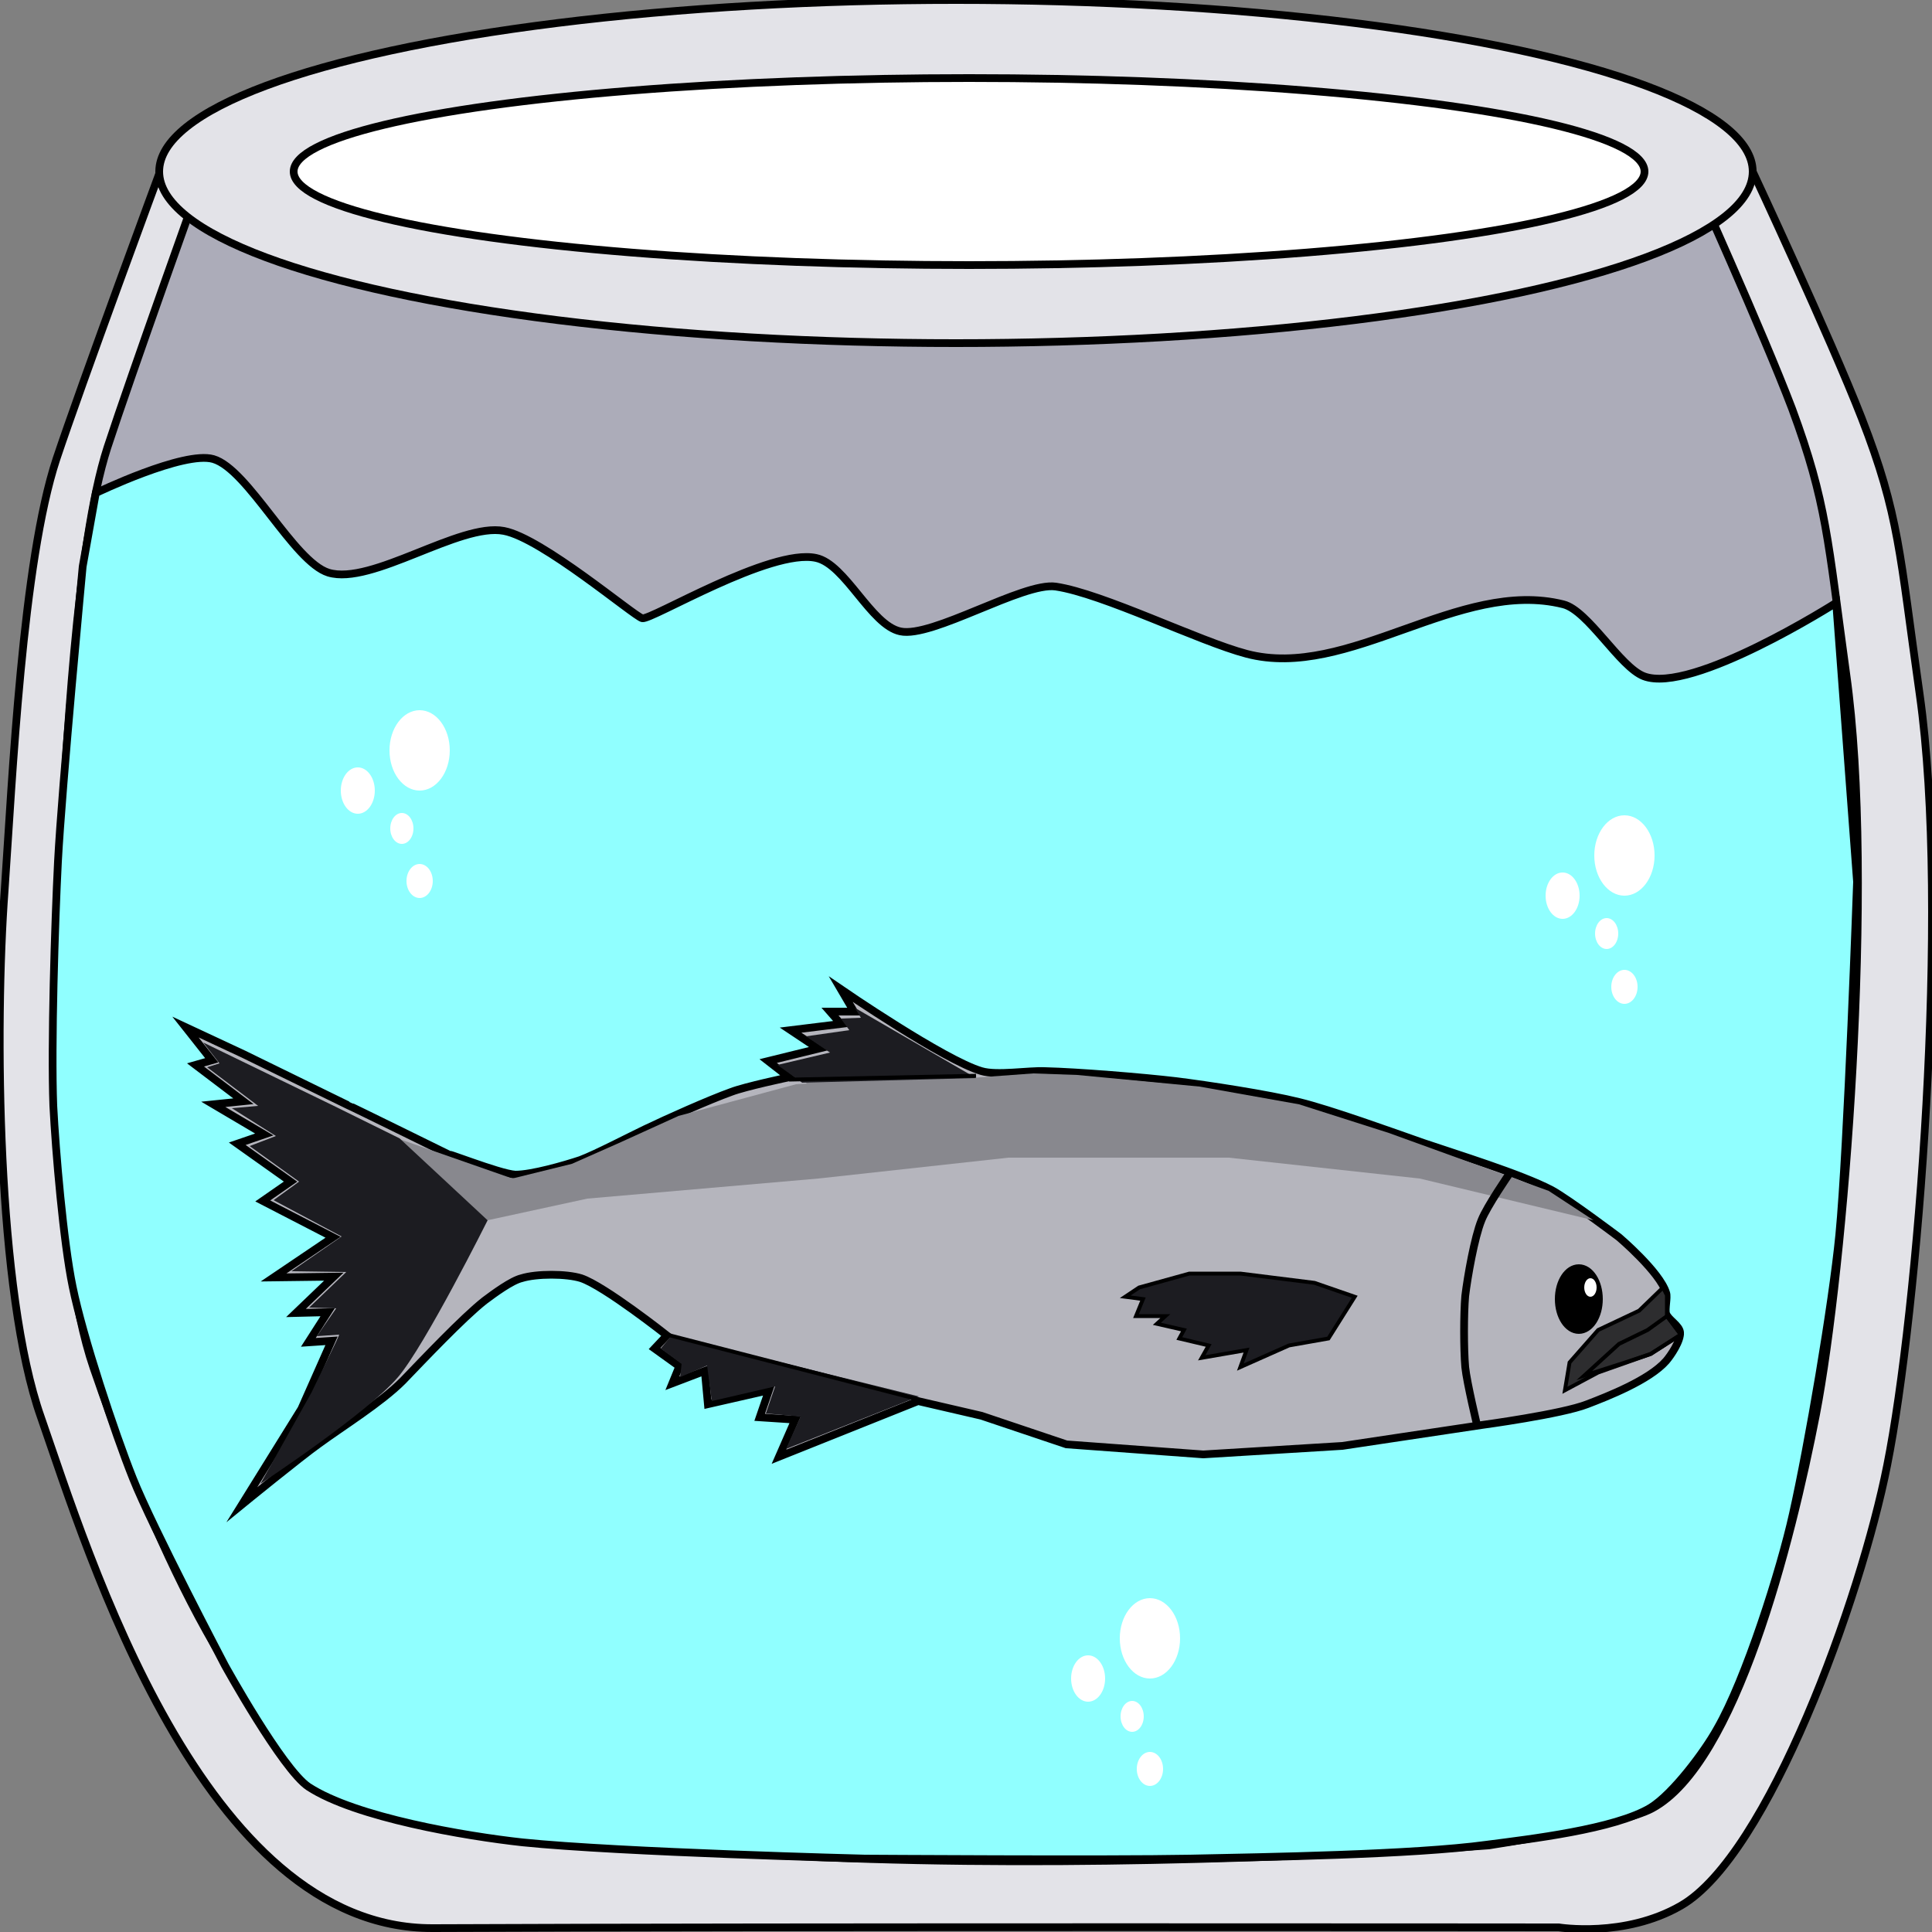 <?xml version="1.0" encoding="utf-8"?>
<!-- Generator: Adobe Illustrator 22.0.0, SVG Export Plug-In . SVG Version: 6.00 Build 0)  -->
<svg version="1.1" id="Layer_1" xmlns="http://www.w3.org/2000/svg" xmlns:xlink="http://www.w3.org/1999/xlink" x="0px" y="0px"
	 viewBox="0 0 250 250" style="enable-background:new 0 0 250 250;" xml:space="preserve">
<rect x="0" y="0" width="250" height="250" fill="#808080" stroke="none"/>
<style type="text/css">
	.st0{fill:#E3E3E8;stroke:#000000;stroke-miterlimit:10;}
	.st1{fill:#ACACB9;stroke:#000000;stroke-miterlimit:10;}
	.st2{fill:#FFFFFF;stroke:#000000;stroke-miterlimit:10;}
	.st3{fill:#90FFFF;stroke:#000000;stroke-miterlimit:10;}
	.st4{fill:#FFFFFF;}
	.st5{fill:#B5B5BD;stroke:#000000;stroke-miterlimit:10;}
	.st6{stroke:#000000;stroke-miterlimit:10;}
	.st7{fill:#2D2D2F;stroke:#000000;stroke-width:0.5;stroke-miterlimit:10;}
	.st8{fill:none;stroke:#000000;stroke-width:0.5;stroke-miterlimit:10;}
	.st9{fill:#1C1C21;stroke:#000000;stroke-width:0.5;stroke-miterlimit:10;}
	.st10{fill:#88888E;}
	.st11{fill:none;stroke:#000000;stroke-miterlimit:10;}
	.st12{fill:#1C1C21;}
</style>
<path class="st0" d="M20.7,22.2c0,0-10.2,27.6-13.4,37.2c-4.4,13.3-5.7,41.4-6.7,55.8c-1.3,17.7-1,52.1,4.7,68.2
	c6.1,17.5,20.9,66.2,50.7,66.1c45.8-0.2,145.7-0.1,145.7-0.1s8.5,1.4,15.8-2.8c11.3-6.5,23.3-39.8,26.7-57
	c3.9-19.5,8.2-71.7,4.2-99.8c-2.6-18.2-2.6-23.1-7.5-35.7c-4.1-10.5-14.1-31.9-14.1-31.9H20.7z"/>
<path class="st1" d="M26.4,22.2c0,0-9.5,26.5-12.5,35.7c-4.1,12.7-5.3,39.8-6.2,53.6c-1.2,17-0.9,50,4.4,65.5
	c5.7,16.7,17.7,46.5,30.5,52.7c36.2,17.6,150,9.1,150,9.1s17.2-2.6,21.2-4.8c10.8-5.8,18-34.5,21.2-51c3.6-18.7,7.7-68.8,3.9-95.8
	c-2.4-17.4-2.5-22.1-7-34.3c-3.8-10-13.1-30.6-13.1-30.6H26.4z"/>
<ellipse class="st0" cx="123.7" cy="22.2" rx="103.1" ry="22.2"/>
<ellipse class="st2" cx="125.4" cy="22.2" rx="87.4" ry="12.1"/>
<path class="st3" d="M12.4,63.8c0,0,11.4-5.5,15.2-4.4c4.5,1.3,10.4,13.3,14.9,14.7c5.6,1.7,17-6.5,22.7-5.4
	c4.9,0.9,16.8,11,17.9,11.3c1.1,0.3,16.6-9.1,22.5-7.8c3.8,0.8,7.1,8.7,10.9,9.5c4.1,0.9,15.9-6.4,20.1-5.8
	c6.1,0.9,18.6,7.1,24.7,8.7c13.2,3.5,27.5-9.8,41-6.4c3.2,0.8,7.3,8.1,10.4,9.3c6.2,2.4,24.9-9.5,24.9-9.5l2.7,36.1
	c0,0-1.2,34.3-2.3,45.7c-0.9,9.1-4,27.2-6,36.1c-1.6,7.2-6.1,21.4-9.8,27.8c-1.6,2.9-5.7,8.4-8.6,10.2c-4.6,2.8-15.8,4.1-21.2,4.8
	c-9.5,1.3-28.8,1.6-38.4,1.8c-10.5,0.2-42.1,0-42.1,0s-31.6-0.8-44.3-2.1c-7.3-0.8-21.6-3.2-27.7-7.2c-3.4-2.3-10.8-15.7-10.8-15.7
	s-9.4-17.9-11.9-24.2c-2.4-6-6.5-18.4-7.8-24.8c-1.2-5.8-2.2-17.5-2.5-23.4c-0.3-7.9,0.2-23.7,0.6-31.6c0.5-9.6,3.2-38.2,3.2-38.2
	L12.4,63.8z"/>
<ellipse class="st4" cx="46.3" cy="102.3" rx="2.2" ry="3"/>
<ellipse class="st4" cx="54.3" cy="97.1" rx="3.9" ry="5.2"/>
<ellipse class="st4" cx="54.3" cy="114" rx="1.7" ry="2.2"/>
<ellipse class="st4" cx="52" cy="107.2" rx="1.5" ry="2"/>
<ellipse class="st4" cx="197.4" cy="156.6" rx="2.2" ry="3"/>
<ellipse class="st4" cx="205.4" cy="168.3" rx="1.7" ry="2.2"/>
<ellipse class="st4" cx="203.1" cy="161.5" rx="1.5" ry="2"/>
<path class="st5" d="M31.3,194.7c0,0,7.6-6.2,10-7.9c3-2.2,8-5.3,10.8-8.1c2.6-2.7,7.8-8.2,10.6-10.4c1.2-0.9,3.5-2.6,4.8-2.9
	c1.9-0.6,5.8-0.6,7.7,0c3,1,11.1,7.4,11.1,7.4l-1.6,1.7l3.2,2.3l-0.9,2.2l4.2-1.6l0.4,4.3l7.9-1.8l-1.2,3.5l4.6,0.3l-2.1,4.8l18-7.2
	l8.2,1.9l11,3.7l17.7,1.3l18-1.1l18-2.7c0,0,10.4-1.4,13.7-2.7c2.6-1,8-3.1,10.2-5.6c0.6-0.7,1.9-2.6,1.8-3.7
	c-0.1-0.9-1.5-1.6-1.8-2.4c-0.2-0.6,0.2-2.1,0-2.7c-0.8-2.7-6.1-7.2-6.1-7.2s-6.5-4.9-8.7-6.1c-4-2.1-12.5-4.7-16.6-6.1
	c-4-1.4-12-4.3-16.1-5.3c-4-1-11.9-2.2-15.9-2.7c-4.2-0.5-12.7-1.2-17-1.3c-2.1-0.1-6.2,0.6-8.2,0c-4.8-1.4-18.2-10.6-18.2-10.6
	l1.7,2.9h-3.1l1.4,1.6l-6.5,0.8l3.6,2.4l-6.5,1.6l2.7,2.1c0,0-5.7,1.2-7.5,1.9c-2.8,1-8.4,3.5-11.1,4.8c-2.1,1-6.3,3.2-8.4,4
	c-2.1,0.7-6.3,1.9-8.4,1.9c-2.1-0.1-10.2-3.4-8.2-2.4c0.4,0.2-13.4-6.6-13.5-6.6l-13.5-6.6l-7.5-3.5l3.4,4.3l-2.1,0.6l6.2,4.7
	l-3.9,0.4l6.6,3.9l-3.5,1.2l6.9,4.9l-3.6,2.5l9.1,4.7l-7.7,5.2l7.8-0.1l-4.9,4.7l4.1-0.1l-2.5,3.9l3-0.2l-3.9,8.8L31.3,194.7z"/>
<ellipse class="st6" cx="204.3" cy="168.1" rx="2.6" ry="4"/>
<ellipse class="st4" cx="205.8" cy="166.6" rx="0.8" ry="1.2"/>
<polygon class="st7" points="217.5,172.7 213.6,175.2 206.8,177.6 202.5,179.9 203.1,176.3 206.8,172.1 212.1,169.6 215.2,166.6 
	215.7,167.6 215.7,170.3 "/>
<polygon class="st8" points="215.7,170.3 213.2,172.1 209.5,173.9 205,178 210.3,176.3 213.6,175.2 217.5,172.7 "/>
<polygon class="st9" points="175.3,167.8 170.1,166 160.5,164.8 153.9,164.8 147.4,166.6 145.6,167.8 147.9,168.1 147,170.3 
	150.8,170.3 149.7,171.3 153.2,172.1 152.6,173.2 156.4,174.1 155.5,175.7 161.3,174.7 160.5,176.9 166.8,174.1 171.9,173.2 "/>
<polygon class="st10" points="103,140.3 87.8,144.4 80.1,147.9 74,150.6 66.3,152.5 51.7,147.4 63.1,157.9 76,155.1 105.9,152.5 
	130.5,149.8 159,149.8 183.7,152.5 206.2,157.9 200.4,154.1 179.7,146.6 168.1,142.9 155.2,140.6 139.4,139.1 133.7,138.9 
	125.5,139.5 111.8,131.4 111.9,132.5 110.1,132.4 110.7,133.7 105.8,134.2 108.3,136.2 102,138 104.4,140.2 "/>
<path class="st11" d="M191.2,184.7c0,0-1.4-5.8-1.6-7.8c-0.2-2.3-0.2-6.9,0-9.2c0.3-2.5,1.2-7.6,2.1-9.8c0.7-1.8,3.6-6,3.6-6"/>
<polygon class="st12" points="103.8,140.1 126.3,139.5 110.6,130.4 111.4,131.7 108.8,131.8 109.9,133.3 104.3,134.1 107.4,136.2 
	100.6,137.8 "/>
<polygon class="st12" points="85.5,174.5 86.9,172.8 118.9,180.7 101.7,187.5 103.6,183.3 99.1,182.9 100.3,179.4 92.1,181.3 
	91.5,176.7 88,178.2 88.2,176.5 "/>
<line class="st9" x1="102.1" y1="139.7" x2="126.3" y2="139.2"/>
<line class="st9" x1="86.3" y1="172.7" x2="118.9" y2="181.1"/>
<path class="st12" d="M51.5,178.2c-4,4.7-17.8,13.8-17.8,13.8l6.6-11.8l3.2-6.6l0.4-0.9l-2.9,0.2l2.5-3.6l-3.5-0.1l4.8-4.6l-7.1-0.1
	l6.5-4.5l-8.8-4.7l3.3-2.4l-6.4-4.6l3.4-1.3l-5.7-3.6l3.4-0.3l-6.6-5l1.6-0.5l-2.1-2.7l17.1,8.3l8.3,4.1l11.4,10.6
	C63.1,157.9,55,174.1,51.5,178.2z"/>
<ellipse class="st4" cx="140.8" cy="217.2" rx="2.2" ry="3"/>
<ellipse class="st4" cx="148.8" cy="212" rx="3.9" ry="5.2"/>
<ellipse class="st4" cx="148.8" cy="228.9" rx="1.7" ry="2.2"/>
<ellipse class="st4" cx="146.5" cy="222.1" rx="1.5" ry="2"/>
<ellipse class="st4" cx="202.2" cy="115.9" rx="2.2" ry="3"/>
<ellipse class="st4" cx="210.2" cy="110.7" rx="3.9" ry="5.2"/>
<ellipse class="st4" cx="210.2" cy="127.7" rx="1.7" ry="2.2"/>
<ellipse class="st4" cx="207.9" cy="120.8" rx="1.5" ry="2"/>
</svg>
